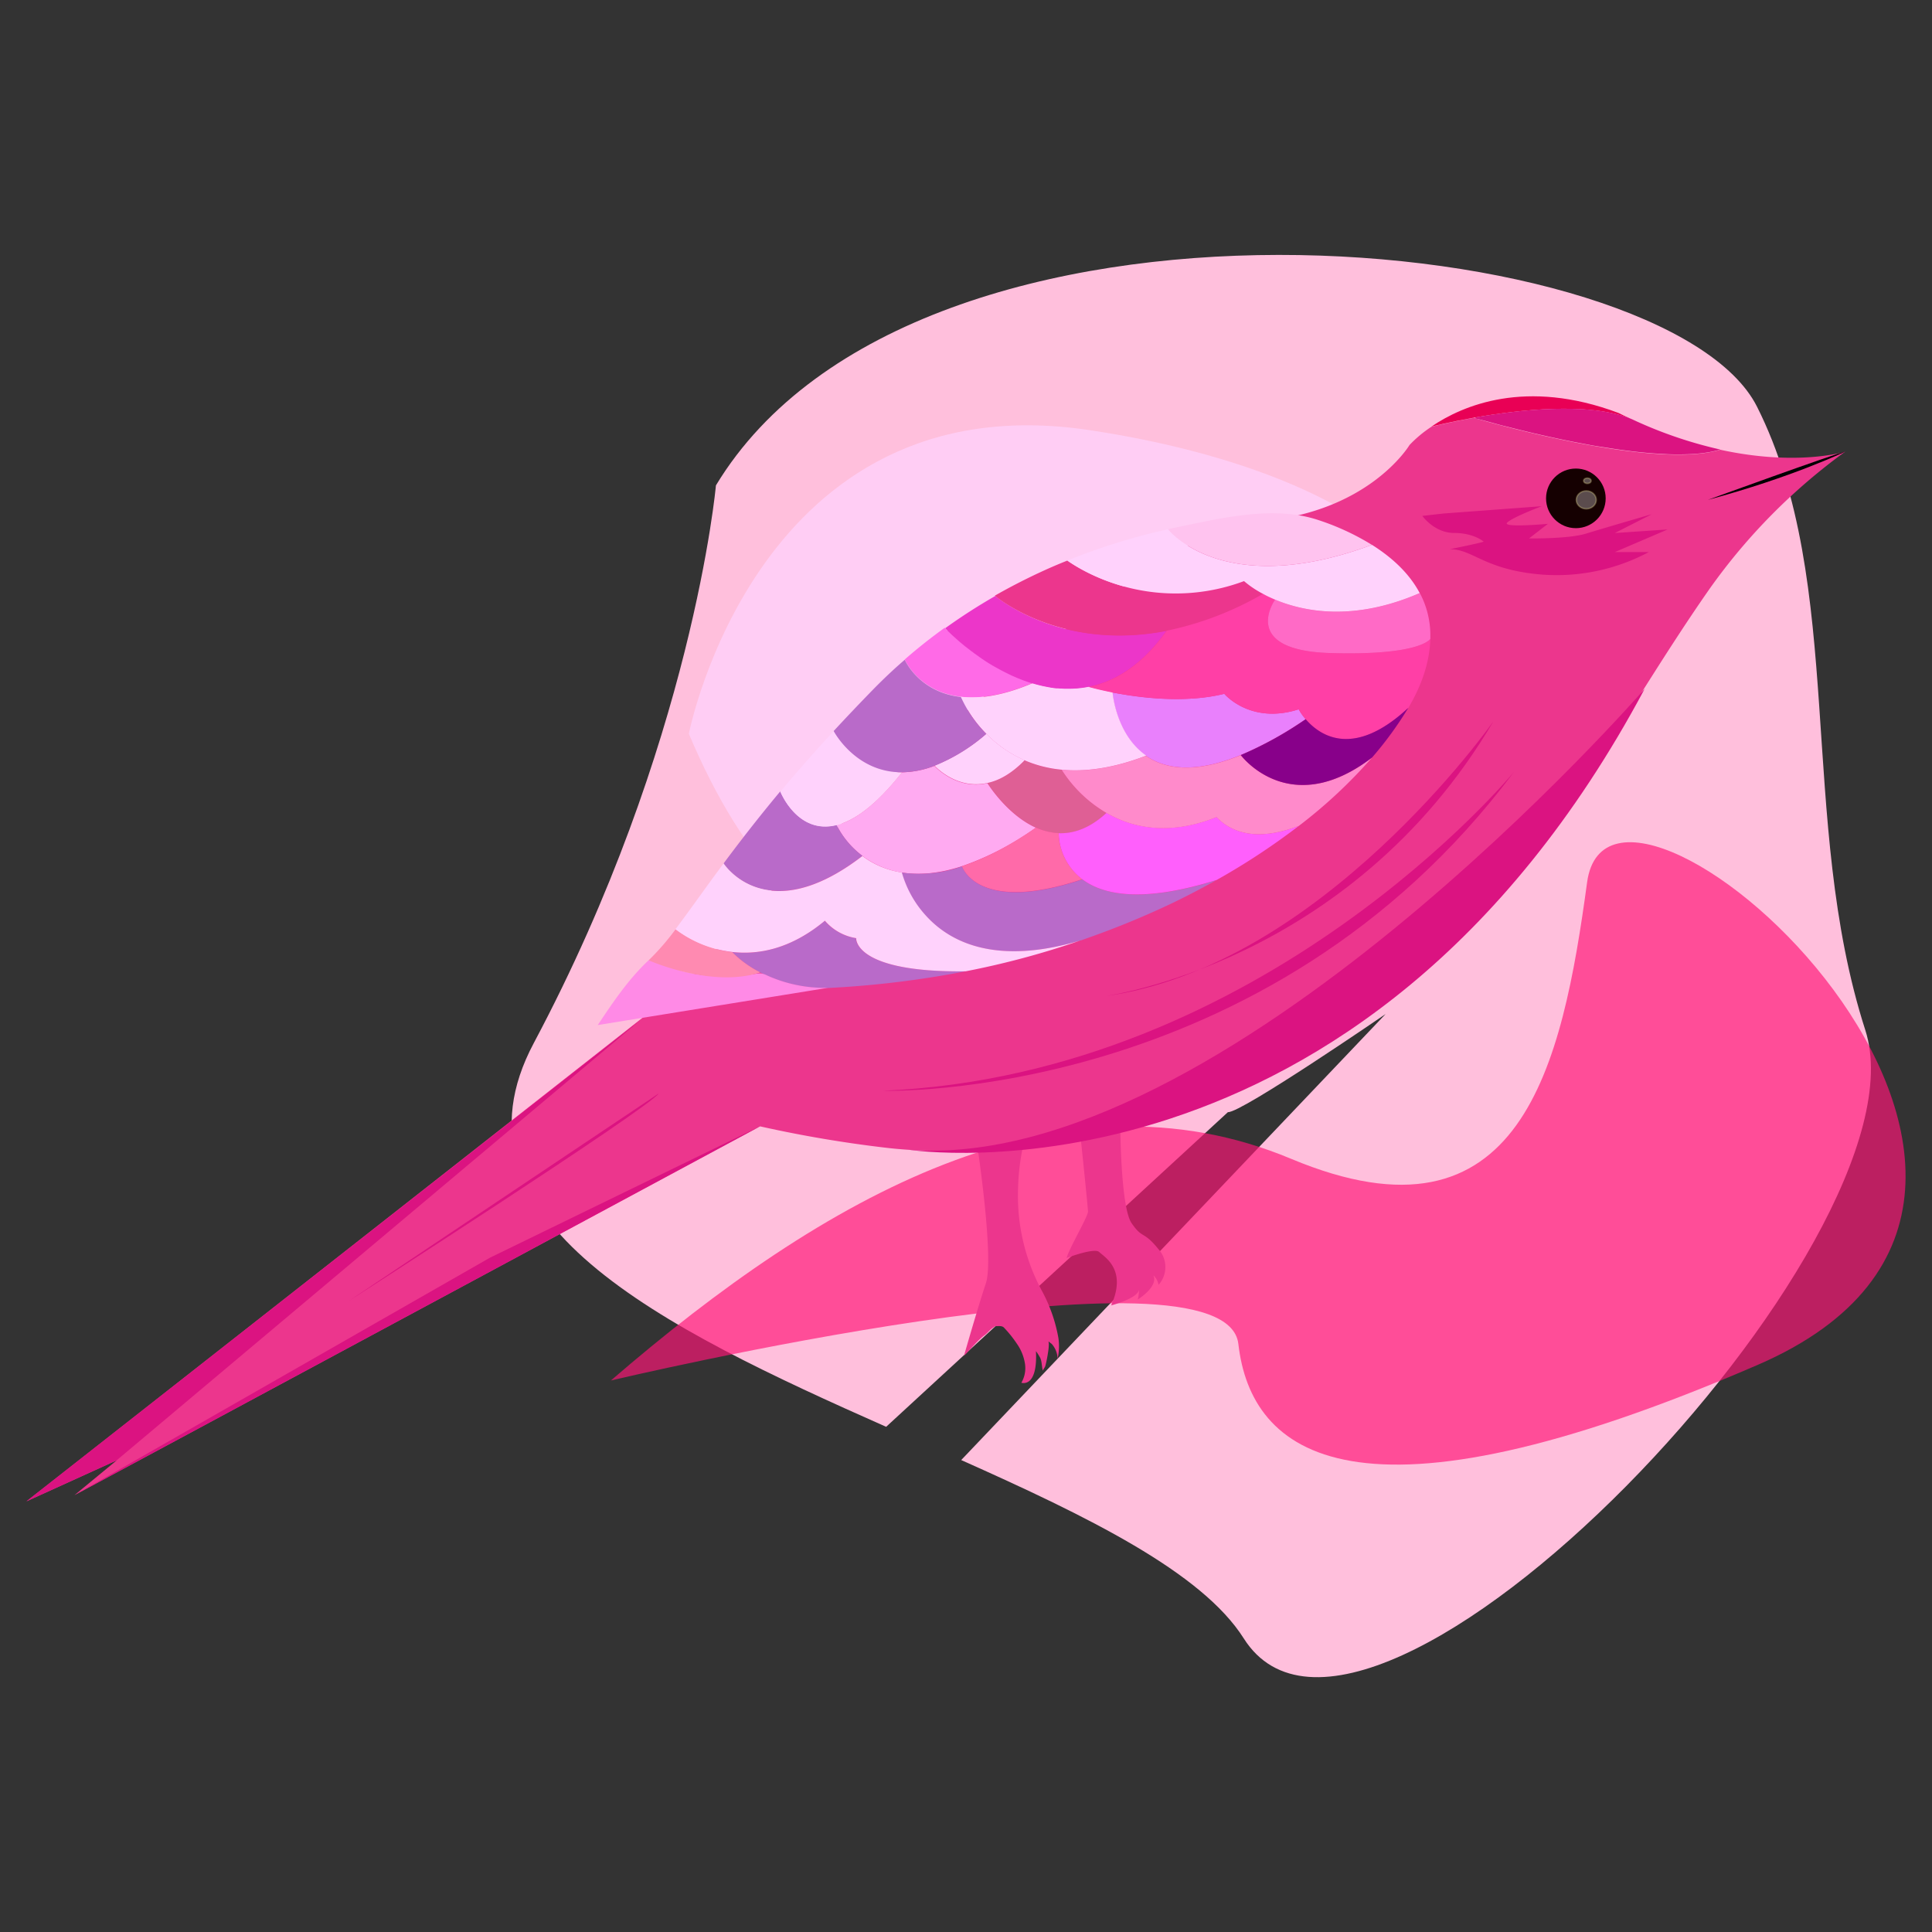 <svg id="Layer_1" data-name="Layer 1" xmlns="http://www.w3.org/2000/svg" viewBox="0 0 512 512"><rect x="0" y="0" width="512" height="512" fill="#333333" stroke="none"/><defs><style>.cls-1{fill:#ffbfdc;}.cls-10,.cls-2{fill:#ffd2fc;}.cls-2{opacity:0.74;}.cls-2,.cls-3,.cls-6{isolation:isolate;}.cls-3{fill:#ff1578;opacity:0.67;}.cls-4{fill:#ec368d;}.cls-5{fill:#150001;}.cls-6{fill:#fff;stroke:#f5ef99;stroke-miterlimit:37.8;stroke-width:0.39px;opacity:0.3;}.cls-7{fill:#e980fc;}.cls-8{fill:#df5f95;}.cls-9{fill:#ffaaf1;}.cls-11{fill:#ff6aa9;}.cls-12{fill:#ffc3ef;}.cls-13{fill:#b96ac9;}.cls-14{fill:#ff8ae6;}.cls-15{fill:#ff8ab1;}.cls-16{fill:#ff5ffc;}.cls-17{fill:#ff8acb;}.cls-18{fill:#ff6ae7;}.cls-19{fill:#ec36c9;}.cls-20{fill:#ff3fa6;}.cls-21{fill:#88008a;}.cls-22{fill:#ff6ac6;}.cls-23{fill:#db1381;}.cls-24{fill:#e90055;}</style></defs><path class="cls-1" d="M494.33,273c-17.95-55.72-5.07-118.22-28.69-165.2S243,40.52,189.73,128.63c0,0-6.13,68.59-48.26,147.77-25,46.9,34.2,75.48,93.37,101.72l90.57-83.39c3.46.3,41.79-26,41.79-26L254.73,386.93c33.43,14.92,63.74,29.66,74.88,47.27C362.3,485.86,512.27,328.67,494.33,273Z"/><path id="path315" class="cls-2" d="M182.56,194.44S200.79,100.74,288.8,114s135.55,61.12,51.59,109-128.47,40.76-157.83-28.52Z"/><path id="path317" class="cls-3" d="M161.89,365.85c56.68-48.94,119.06-84.34,180.25-58.76S414,282.2,420.6,233.82s152.31,81.57,45.23,127.88-134.33,23.5-137.65-5.53S161.89,365.85,161.89,365.85Z"/><g id="legs"><path id="path323" class="cls-4" d="M259.13,304.57s4.32,29,2.14,35.52-5.81,19.22-5.81,19.22c1.79-1.74,3.48-4,5.5-5.5,1-.73,1.22-1.4,2.86-2.36.78,0,1.7-.16,2.21.35a30.88,30.88,0,0,1,3.41,4.24,12.59,12.59,0,0,1,2.23,5.65v.06a7.61,7.61,0,0,1-1,4.69s4.35,1.53,3.87-8.38c.36.51.7,1,1,1.57.59.87.52,2.6.81,3.61,0-.1.59-1,.62-1.09s.11-.36.15-.54c.09-.36.17-.72.24-1.07.16-.74.28-1.47.39-2.21a13,13,0,0,0,.2-2c0-1.09-.41-1,.76-.19a6.2,6.2,0,0,1,1.57,3.93,15.3,15.3,0,0,0,.2-5.53A41.16,41.16,0,0,0,276.07,342a52.92,52.92,0,0,1-6.27-27.12,59.26,59.26,0,0,1,1.45-11.71S259.59,305,259.13,304.57Z"/><path id="path325" class="cls-4" d="M286.25,300.22s2.08,19.7,2.08,20.91-5.28,10.3-5.66,12.25c0,0,7.4-2.82,8.65-1.57s7.49,4.55,3.14,14.14c0,0,7.43-1.94,7.43-4.36a15.42,15.42,0,0,1-.36,2.79S307,341,305.68,338a4.48,4.48,0,0,1,1.35,2.49,7.05,7.05,0,0,0,0-9.42c-4.12-5.09-4.17-2.58-7.15-6.93s-3-26.66-3-26.66-9.73,2.78-10.64,2.78Z"/></g><path id="path328" class="cls-4" d="M489,119.69a157.12,157.12,0,0,0-35.86,36.24c-26.85,38.35-47.35,82.9-87,110.17-18.57,12.79-39.37,22-60.81,28.84-22.39,7.1-46.33,11.92-69.89,9.3a326.37,326.37,0,0,1-34-5.74L19.74,396.23,30.94,387,7,397.88,180.42,261.75l21.7-23.46s99.37-98.19,129.88-100,41.54-20.36,41.54-20.36a32.59,32.59,0,0,1,5.78-4.82h0c.27-.07,4.79-1.21,11.27-2.37,0,0,47.13,14,65.28,8.44h0C476.44,123.67,489,119.69,489,119.69Z"/><circle id="circle330" class="cls-5" cx="417.62" cy="132.07" r="7.9"/><ellipse id="ellipse332" class="cls-6" cx="420.38" cy="132.47" rx="2.64" ry="2.38"/><ellipse id="ellipse334" class="cls-6" cx="420.67" cy="127.41" rx="0.98" ry="0.71"/><path id="path336" class="cls-7" d="M346,190.59a96.61,96.61,0,0,1-17.2,9.51c-12.24,5-20.09,3.68-25.13.18-8.05-5.6-8.87-16.77-8.87-16.77,7.18,1.42,19.2,2.93,29.64.35.24.29,7.1,8.16,19.71,4.11a15.32,15.32,0,0,0,1.85,2.62Z"/><path id="path338" class="cls-8" d="M293.22,215.44c-4.47,4.12-8.76,5.53-12.66,5.38a16.27,16.27,0,0,1-6-1.49c-7.71-3.47-12.82-11.79-12.82-11.79,3-.68,6.31-2.47,9.81-6a32.39,32.39,0,0,0,9.83,2.49A34.59,34.59,0,0,0,293.22,215.44Z"/><path id="path340" class="cls-9" d="M274.54,219.33a76.42,76.42,0,0,1-19.64,10.23c-6.36,2.06-11.63,2.37-16,1.65h0a23.42,23.42,0,0,1-17.2-12.54c4.59-1.17,10.33-5.1,17.33-14a24.8,24.8,0,0,0,8.59-1.71c.22.25,5.93,6.45,14.06,4.59,0,0,5.11,8.32,12.82,11.79Z"/><path id="path342" class="cls-10" d="M271.53,201.49c-3.5,3.58-6.82,5.36-9.81,6-8.13,1.86-13.84-4.34-14.06-4.59a48.2,48.2,0,0,0,13.73-8.46,31.94,31.94,0,0,0,10.14,7Z"/><path id="path344" class="cls-11" d="M286.8,233c-27.94,9.32-31.9-3.46-31.9-3.46,5.68-1.83,12.17-5.06,19.64-10.23a16.34,16.34,0,0,0,6,1.47A15.85,15.85,0,0,0,286.8,233Z"/><path id="path346" class="cls-12" d="M363.59,144.39c-39.16,14.52-53.78-3.75-54.08-4.13,1-.23,2-.45,3-.66,11.66-2.4,25.26-5.68,36.93-1.76a66.19,66.19,0,0,1,14.13,6.55Z"/><path id="path348" class="cls-13" d="M255.87,257.41a259.39,259.39,0,0,1-36.43,4.42,37.36,37.36,0,0,1-18-4.14h0a28.39,28.39,0,0,1-7.4-5.37c6.83.77,15.41-.71,24.52-8.29a13.74,13.74,0,0,0,8.28,4.59c0,.25-.29,9.13,29,8.79Z"/><path id="path350" class="cls-14" d="M158.41,271.65c4-6,8.19-12.23,13.48-17.16.33-.31,8.52,2.84,9.31,3a47.42,47.42,0,0,0,19.09.57,5.25,5.25,0,0,1,1.53-.08,5.61,5.61,0,0,1,1.44.51,37.12,37.12,0,0,0,16.18,3.29"/><path id="path352" class="cls-15" d="M201.49,257.69c-12.88,4.26-29.59-3.2-29.59-3.2a65.9,65.9,0,0,0,7.15-8.24,30.81,30.81,0,0,0,15,6.06h0A28.21,28.21,0,0,0,201.49,257.69Z"/><path id="path354" class="cls-13" d="M228.56,226.8c-25.57,19.7-36.79,2-36.79,2,4.11-5.53,9-11.87,15-19.07,0,0,4.53,11.54,14.93,8.88A23.05,23.05,0,0,0,228.56,226.8Z"/><path id="path356" class="cls-10" d="M239.07,204.66c-7,8.9-12.74,12.83-17.33,14-10.41,2.66-14.93-8.88-14.93-8.88,4.13-4.93,8.8-10.28,14.12-16.05,0,0,5.76,11,18.14,10.93Z"/><path id="path358" class="cls-13" d="M322.44,233.19c-4,2.25-8,4.33-11.93,6.22a230.67,230.67,0,0,1-21.78,9l-2.08.74h-.06c-22.76,6.87-35,.47-41.29-6.51a28.2,28.2,0,0,1-6.36-11.4,34,34,0,0,0,16-1.64s4,12.78,31.9,3.45h0c5.54,4.14,16,6.32,35.64.17Z"/><path id="path360" class="cls-10" d="M286.59,249.14a222.23,222.23,0,0,1-30.7,8.27h0c-29.32.34-29-8.52-29-8.79A13.77,13.77,0,0,1,218.6,244c-9.11,7.58-17.69,9.06-24.51,8.29h0A30.83,30.83,0,0,1,179,246.25c3.49-4.58,7.49-10.34,12.74-17.4,0,0,11.24,17.66,36.8-2A23,23,0,0,0,239,231.21h0a28.35,28.35,0,0,0,6.36,11.42c6.32,7,18.52,13.37,41.28,6.51Z"/><path id="path362" class="cls-16" d="M344.2,218.87a182.15,182.15,0,0,1-21.75,14.32h0c-19.67,6.15-30.11,4-35.64-.18h0a15.81,15.81,0,0,1-6.25-12.21c3.91.15,8.2-1.26,12.67-5.38,6.77,3.91,16.47,6.15,29.17,1.11C326.37,220.65,333.05,223.11,344.2,218.87Z"/><path id="path364" class="cls-17" d="M363.62,200.74a132.2,132.2,0,0,1-19.41,18.13c-11.16,4.24-17.84,1.78-21.82-2.32-12.69,5.06-22.39,2.8-29.16-1.11A34.71,34.71,0,0,1,281.36,204c6.16.59,13.53-.32,22.34-3.7,5,3.5,12.89,4.82,25.13-.18.26.37,13.13,17.2,34.79.64Z"/><path id="path366" class="cls-18" d="M273.64,181c-7.94,3.4-14.16,4.19-19,3.64-11.24-1.28-14.88-9.87-14.88-9.87q5.11-4.46,10.62-8.42h0l0,0,0,.05.13.13a.52.52,0,0,1,.1.11l.25.25.13.12.67.64.32.3.68.62.31.28c.8.71,1.76,1.53,2.84,2.4l.36.28.85.66.34.25.38.28.41.3.43.31c1.51,1.08,3.2,2.19,5,3.24l.87.47c.55.31,1.11.6,1.68.89.28.15.57.3.87.43l.56.27.65.3.84.37c.26.12.53.22.79.33s.41.17.62.24l.6.24.6.21.6.22.72.23Z"/><path id="path368" class="cls-10" d="M303.69,200.28c-8.8,3.38-16.19,4.29-22.33,3.7a32.39,32.39,0,0,1-9.83-2.49,32.06,32.06,0,0,1-10.14-7,33,33,0,0,1-6.74-9.81c4.83.55,11-.24,19-3.64l.09,0,.95.27.66.17.72.17c.24.06.35.09.53.12l.79.16.64.12c.25,0,.48.09.75.12s.8.11,1.2.15l.4,0,.51.05.39,0c.53,0,1.05,0,1.58.06h.64c.71,0,1.42,0,2.13-.1s1.42-.15,2.1-.27l.72-.13s2.47.72,6.39,1.49c0,0,.83,11.17,8.86,16.77Z"/><path id="path370" class="cls-13" d="M261.39,194.48a48,48,0,0,1-13.73,8.46,24.76,24.76,0,0,1-8.59,1.72c-12.38.11-18.14-10.93-18.14-10.93q4.83-5.23,10.39-10.94,2.49-2.55,5.08-4.95,1.66-1.54,3.37-3s3.64,8.59,14.88,9.87A33.13,33.13,0,0,0,261.39,194.48Z"/><path id="path372" class="cls-19" d="M309.16,167.14c-6.55,9.2-13.73,13.52-20.72,14.88l-.73.13q-1.05.18-2.1.27c-.71.06-1.42.09-2.13.1h-.63c-.53,0-1.06,0-1.58-.06l-.4,0-.5-.05-.4,0c-.4,0-.81-.09-1.21-.15-.25,0-.47-.08-.74-.12l-.64-.12-.79-.16a5.23,5.23,0,0,1-.54-.12l-.71-.17-.67-.17-.94-.27-.09,0-.51-.16-.72-.23-.6-.21-.61-.22-.59-.23-.62-.25c-.21-.08-.53-.21-.79-.33l-.84-.36-.65-.3-.56-.27-.88-.44c-.56-.28-1.12-.58-1.67-.88l-.87-.48c-1.82-1-3.51-2.16-5-3.24l-.43-.3-.41-.31-.38-.28-.34-.25-.85-.66-.36-.27c-1.1-.88-2.07-1.7-2.84-2.41l-.31-.28c-.25-.21-.47-.43-.68-.61l-.32-.31c-.26-.24-.48-.47-.67-.63A.8.8,0,0,0,251,167l-.25-.25-.1-.11-.13-.12,0-.06,0,0h0a152.49,152.49,0,0,1,13.26-8.53s17.11,14.81,45.48,9.25Z"/><path id="path374" class="cls-4" d="M334.69,157.35a85,85,0,0,1-25.53,9.78c-28.37,5.56-45.52-9.27-45.52-9.27q6-3.42,12.23-6.3c2.3-1.06,4.62-2.07,7-3h0c.38.3,20.19,15.09,46.84,5.45a26.36,26.36,0,0,0,5,3.36Z"/><path id="path376" class="cls-20" d="M379.05,169.3c-.16,6.44-2.51,12.74-5.83,18.3-14.68,13.63-23.57,7.19-27.18,3a15.32,15.32,0,0,1-1.85-2.62c-12.6,4.05-19.47-3.82-19.71-4.11-10.42,2.58-22.46,1-29.64-.35-3.91-.77-6.38-1.49-6.38-1.49,7-1.36,14.16-5.68,20.72-14.88a85.13,85.13,0,0,0,25.53-9.78c.94.51,2,1,3.21,1.54,0,0-9.62,13.42,14.5,14.16s26.63-3.76,26.63-3.76Z"/><path id="path378" class="cls-21" d="M373.2,187.6a94.35,94.35,0,0,1-9.58,13.14c-21.66,16.58-34.53-.27-34.8-.64a96.61,96.61,0,0,0,17.2-9.51c3.61,4.2,12.51,10.64,27.18-3Z"/><path id="path380" class="cls-22" d="M379.05,169.3s-2.5,4.5-26.63,3.76-14.5-14.16-14.5-14.16c7.81,3.31,20.94,5.82,38.35-1.73a23.8,23.8,0,0,1,2.78,10.6Z"/><path id="path382" class="cls-10" d="M376.24,157.17c-17.39,7.55-30.53,5-38.35,1.73-1.2-.51-2.27-1-3.21-1.54a26.68,26.68,0,0,1-5-3.36,51.66,51.66,0,0,1-46.84-5.45,170.36,170.36,0,0,1,26.66-8.29c.3.38,14.92,18.65,54.09,4.13C368.85,147.7,373.46,151.91,376.24,157.17Z"/><path id="path387" d="M452.6,132.47s33.85-12.31,36.39-12.79C489,119.69,474.93,126.48,452.6,132.47Z"/><path id="path389" class="cls-23" d="M401.22,204.56s-66,80.16-167.19,84.5c0,0,101.55,3.26,167.19-84.5Z"/><path id="path391" class="cls-24" d="M432,110.91c-11.21-4.39-29.58-2.31-41.4-.22-6.49,1.15-11,2.29-11.28,2.37,8.21-5.58,25-12.86,49.58-3.63,1,.51,2.08,1,3.1,1.48Z"/><path id="path385" class="cls-23" d="M395.78,191.14s-45.69,65.28-103.36,72.91c0,0,65.28-8.36,103.36-72.91Z"/><path id="path393" class="cls-23" d="M435.86,182.54s-111.79,128.61-195,122.16C240.85,304.7,360.64,323.41,435.86,182.54Z"/><path id="path395" class="cls-23" d="M174.56,289.78,92.23,344.91S172.14,293.57,174.56,289.78Z"/><path id="path397" class="cls-23" d="M382.49,136.09l26.1-1.94s-7.73,2.9-9.18,4.35,10.8.32,10.8.32l-5,3.87s10.48.16,15.16-1.29,17.39-5.14,17.39-5.14l-9.82,5,14-.95-14,6h9a51.84,51.84,0,0,1-27.73,6c-15.79-1.14-18.69-6.77-25-6.77,0,0,7.86-1.57,9-2,0,0-2.62-2.3-7.85-2.3s-8.43-4.52-8.43-4.52Z"/><path id="path399" class="cls-23" d="M455.89,119.13a26.45,26.45,0,0,1-3.05.71c-1.14.19-2.29.33-3.44.42s-2.52.14-3.79.16-2.71,0-4.06-.07-2.85-.15-4.26-.27-3-.27-4.42-.44-3-.38-4.51-.6-3-.47-4.54-.7-3-.52-4.49-.8-2.92-.56-4.38-.86-2.82-.59-4.22-.9-2.66-.59-4-.9l-3.69-.89-3.31-.83c-1-.25-1.95-.47-2.92-.75l-2.42-.66c-.95-.26-1.89-.5-2.84-.74a5.05,5.05,0,0,1-.56-.12c-.25-.1,0-.23.12-.27a4.27,4.27,0,0,1,.71-.15l1.25-.2c.86-.15,1.74-.28,2.6-.41q2.77-.4,5.57-.73t5.86-.54c2-.14,4-.23,6-.26s3.93,0,5.9.1a55.22,55.22,0,0,1,5.61.57,39.38,39.38,0,0,1,5.15,1.12c.76.23,1.52.48,2.26.78s1.48.68,2.22,1a113.75,113.75,0,0,0,21.65,7.23Z"/><polygon id="polygon401" class="cls-23" points="7 397.86 169.87 270.19 30.94 386.98 7 397.86"/><polygon id="polygon403" class="cls-23" points="129.83 333.31 201.39 298.49 19.74 396.23 129.83 333.31"/></svg>